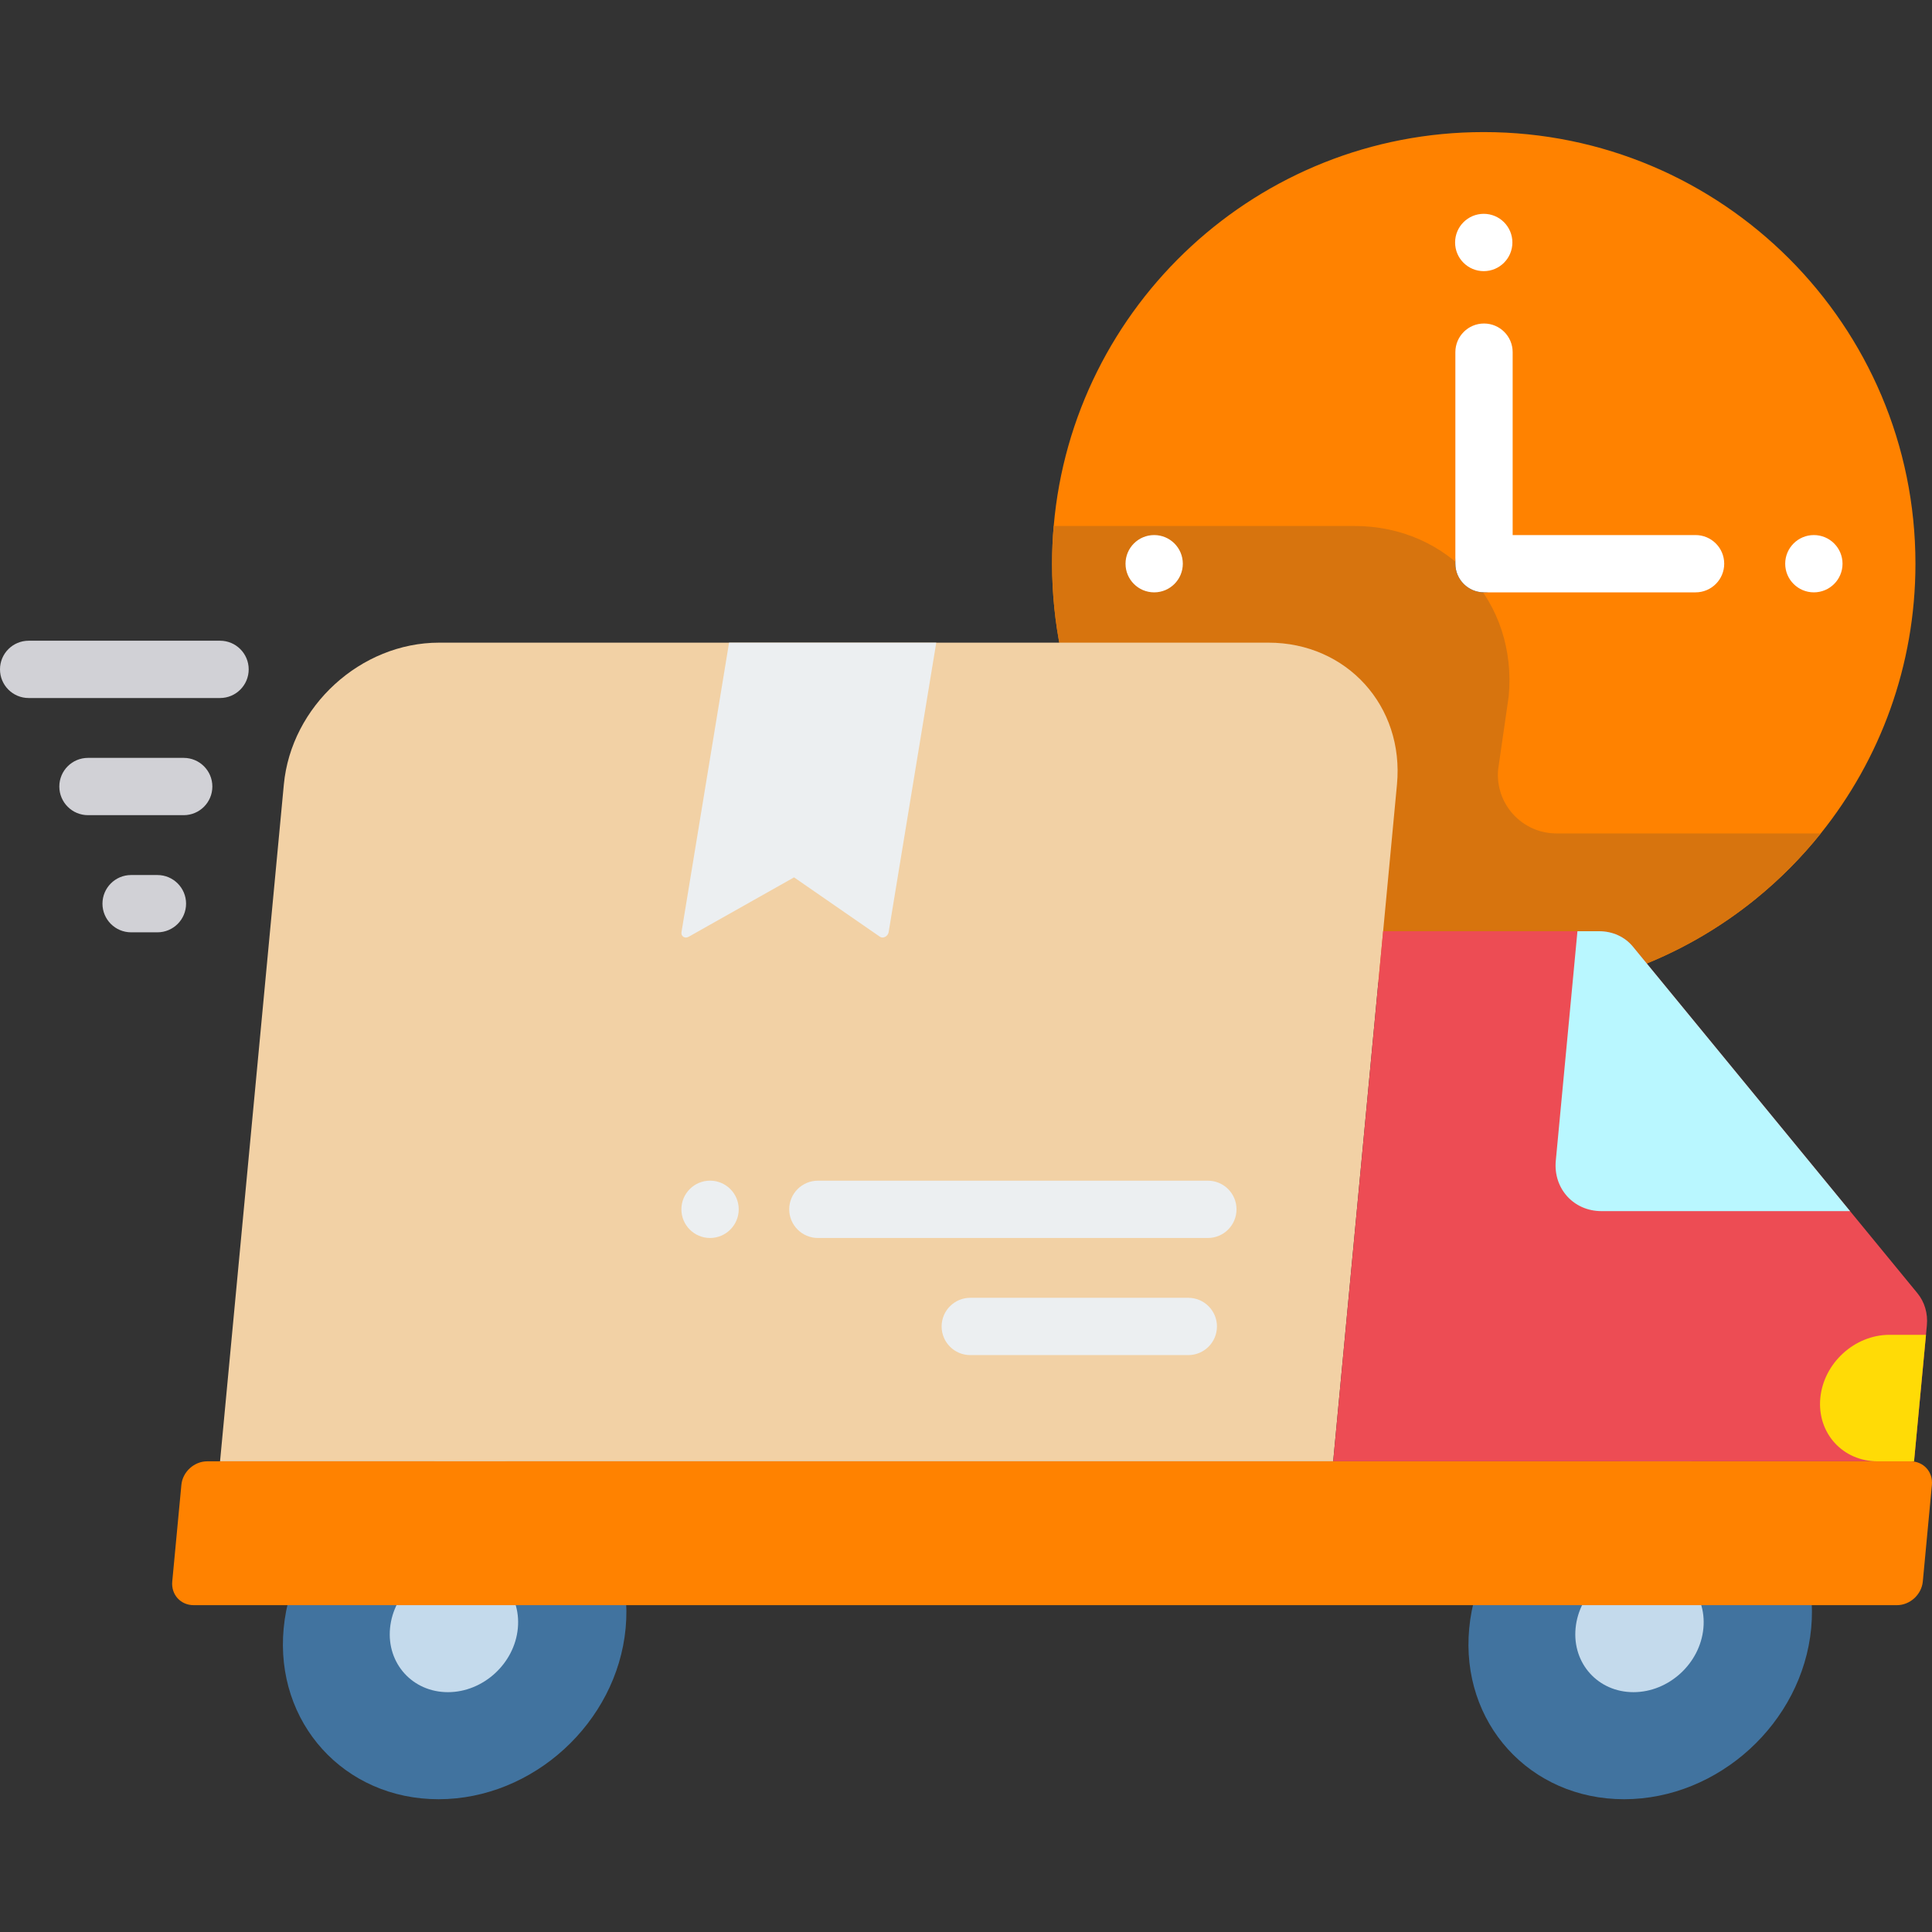 <svg width="58" height="58" viewBox="0 0 58 58" fill="none" xmlns="http://www.w3.org/2000/svg">
<rect x="0" y="0" width="58" height="58" fill="#333333" stroke="none"/>
<g clip-path="url(#clip0_1_2341)">
<path d="M57.503 16.923C57.503 19.987 56.439 22.802 54.661 25.02C54.085 25.739 53.434 26.395 52.719 26.977C50.488 28.793 47.643 29.881 44.542 29.881C37.385 29.881 31.584 24.079 31.584 16.923C31.584 16.541 31.6 16.163 31.633 15.79C32.206 9.165 37.767 3.965 44.542 3.965C51.7 3.965 57.503 9.767 57.503 16.923Z" fill="#FF8200"/>
<path d="M46.726 25.02C45.69 25.02 44.878 24.128 44.976 23.095L45.292 20.908C45.56 18.082 43.484 15.79 40.657 15.79H31.633C31.6 16.163 31.584 16.541 31.584 16.923C31.584 24.079 37.385 29.881 44.542 29.881C47.644 29.881 50.488 28.793 52.719 26.977C53.434 26.395 54.085 25.739 54.661 25.02H46.726Z" fill="#D7740E"/>
<path d="M45.403 7.28C45.403 7.754 45.018 8.14 44.543 8.14C44.068 8.14 43.683 7.754 43.683 7.28C43.683 6.804 44.068 6.419 44.543 6.419C45.018 6.419 45.403 6.804 45.403 7.28Z" fill="white"/>
<path d="M35.509 16.923C35.509 17.398 35.124 17.783 34.649 17.783C34.174 17.783 33.789 17.398 33.789 16.923C33.789 16.448 34.174 16.063 34.649 16.063C35.124 16.063 35.509 16.448 35.509 16.923Z" fill="white"/>
<path d="M55.314 16.923C55.314 17.398 54.929 17.783 54.453 17.783C53.979 17.783 53.593 17.398 53.593 16.923C53.593 16.448 53.979 16.063 54.453 16.063C54.929 16.063 55.314 16.448 55.314 16.923Z" fill="white"/>
<path d="M45.411 16.923C45.411 17.398 45.026 17.783 44.551 17.783C44.076 17.783 43.691 17.398 43.691 16.923C43.691 16.448 44.076 16.063 44.551 16.063C45.026 16.063 45.411 16.448 45.411 16.923Z" fill="black"/>
<path d="M18.782 48.882C18.515 51.716 16 54.014 13.165 54.014C10.33 54.014 8.249 51.716 8.516 48.882C8.783 46.047 11.298 43.749 14.133 43.749C16.968 43.749 19.049 46.047 18.782 48.882Z" fill="#41739F"/>
<path d="M15.546 48.882C15.446 49.941 14.506 50.8 13.447 50.8C12.387 50.8 11.609 49.941 11.709 48.882C11.809 47.822 12.749 46.964 13.808 46.964C14.868 46.964 15.646 47.822 15.546 48.882Z" fill="#C4DAEC"/>
<path d="M54.373 48.882C54.105 51.716 51.591 54.014 48.756 54.014C45.921 54.014 43.84 51.716 44.107 48.882C44.374 46.047 46.889 43.749 49.724 43.749C52.559 43.749 54.64 46.047 54.373 48.882Z" fill="#41739F"/>
<path d="M51.137 48.882C51.037 49.941 50.097 50.8 49.037 50.8C47.978 50.8 47.2 49.941 47.3 48.882C47.4 47.822 48.34 46.964 49.399 46.964C50.459 46.964 51.237 47.822 51.137 48.882Z" fill="#C4DAEC"/>
<path d="M40.023 43.87H6.606L8.521 23.552C8.743 21.2 10.83 19.293 13.183 19.293H38.08C40.432 19.293 42.16 21.2 41.938 23.552L40.023 43.87Z" fill="#F2D1A5"/>
<path d="M57.846 39.788L57.461 43.87H40.023L41.523 27.956H48.008C48.411 27.956 48.779 28.124 49.023 28.421L55.54 36.359L57.56 38.82C57.778 39.084 57.88 39.429 57.846 39.788Z" fill="#ED4C54"/>
<path d="M55.54 36.359H48.078C47.242 36.359 46.627 35.681 46.706 34.844L47.356 27.956H48.009C48.412 27.956 48.78 28.124 49.023 28.421L55.54 36.359Z" fill="#B9F7FF"/>
<path d="M56.948 48.188H5.813C5.422 48.188 5.134 47.871 5.171 47.479L5.445 44.578C5.481 44.187 5.829 43.87 6.22 43.87H57.355C57.746 43.87 58.034 44.187 57.997 44.578L57.724 47.479C57.686 47.871 57.339 48.188 56.948 48.188Z" fill="#FF8200"/>
<path d="M57.461 43.87H56.367C55.318 43.87 54.548 43.02 54.647 41.971C54.746 40.922 55.676 40.072 56.725 40.072H57.819L57.461 43.87Z" fill="#FFDB06"/>
<path d="M6.606 20.955H0.86C0.385 20.955 0 20.57 0 20.095C0 19.62 0.385 19.235 0.86 19.235H6.606C7.081 19.235 7.466 19.62 7.466 20.095C7.466 20.57 7.081 20.955 6.606 20.955Z" fill="#D1D1D6"/>
<path d="M5.514 24.472H2.642C2.167 24.472 1.781 24.087 1.781 23.612C1.781 23.137 2.166 22.752 2.642 22.752H5.514C5.99 22.752 6.375 23.137 6.375 23.612C6.375 24.087 5.99 24.472 5.514 24.472Z" fill="#D1D1D6"/>
<path d="M4.726 27.989H3.936C3.461 27.989 3.076 27.604 3.076 27.129C3.076 26.654 3.461 26.269 3.936 26.269H4.726C5.2 26.269 5.586 26.654 5.586 27.129C5.586 27.604 5.2 27.989 4.726 27.989Z" fill="#D1D1D6"/>
<path d="M36.261 37.165H24.554C24.079 37.165 23.693 36.78 23.693 36.304C23.693 35.83 24.078 35.445 24.554 35.445H36.261C36.736 35.445 37.121 35.83 37.121 36.304C37.121 36.78 36.736 37.165 36.261 37.165Z" fill="#ECEFF1"/>
<path d="M35.673 40.681H29.128C28.653 40.681 28.268 40.296 28.268 39.821C28.268 39.347 28.653 38.961 29.128 38.961H35.673C36.148 38.961 36.534 39.347 36.534 39.821C36.533 40.297 36.148 40.681 35.673 40.681Z" fill="#ECEFF1"/>
<path d="M26.416 28.122L23.838 26.339L20.675 28.122C20.559 28.187 20.438 28.109 20.459 27.983L21.887 19.293H28.107L26.678 27.983C26.657 28.109 26.511 28.187 26.416 28.122Z" fill="#ECEFF1"/>
<path d="M50.902 17.783H44.551C44.076 17.783 43.691 17.398 43.691 16.923V10.572C43.691 10.097 44.076 9.712 44.551 9.712C45.026 9.712 45.411 10.097 45.411 10.572V16.063H50.902C51.377 16.063 51.762 16.448 51.762 16.923C51.762 17.398 51.377 17.783 50.902 17.783Z" fill="white"/>
<path d="M22.177 36.304C22.177 36.78 21.791 37.165 21.316 37.165C20.841 37.165 20.456 36.78 20.456 36.304C20.456 35.83 20.841 35.444 21.316 35.444C21.791 35.444 22.177 35.83 22.177 36.304Z" fill="#ECEFF1"/>
</g>
<defs>
<clipPath id="clip0_1_2341">
<rect width="58" height="58" fill="white"/>
</clipPath>
</defs>
</svg>
